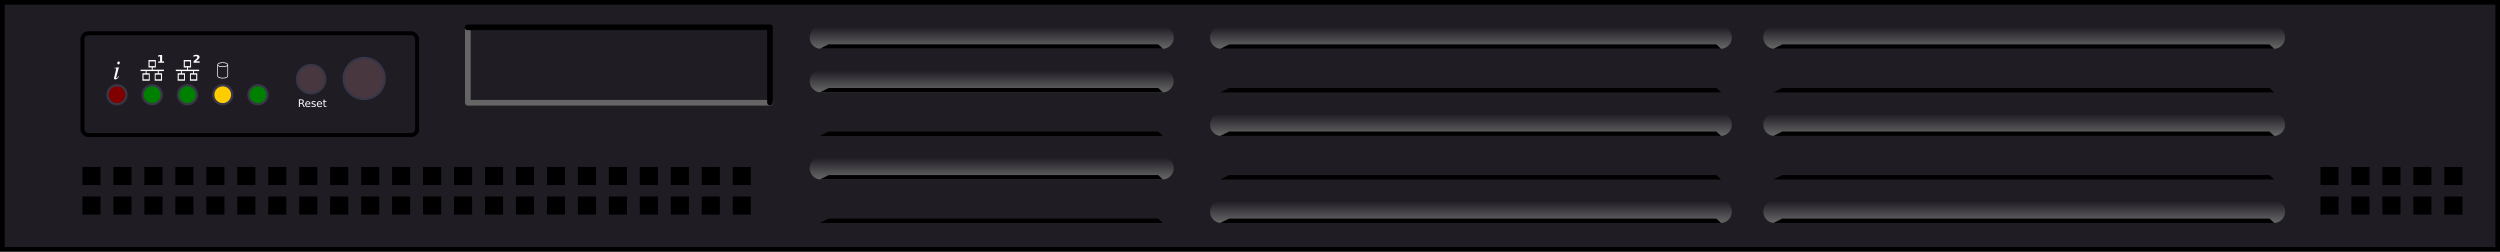 <svg width="442" height="44.5" version="1.1" viewBox="0 0 442 44.5" xmlns="http://www.w3.org/2000/svg" xmlns:xlink="http://www.w3.org/1999/xlink"><rect x="0" y="0" width="442" height="44.5" fill="#808080" stroke="none"/><defs><linearGradient id="linearGradient2415"><stop stop-color="#656565" offset="0"/><stop stop-color="#656565" stop-opacity="0" offset="1"/></linearGradient><linearGradient id="linearGradient2417" x1="236.43" x2="236.43" y1="384.5" y2="380.74" gradientUnits="userSpaceOnUse" xlink:href="#linearGradient2415"/><linearGradient id="linearGradient2417-7" x1="236.43" x2="236.43" y1="384.5" y2="380.74" gradientTransform="translate(70.791 .868)" gradientUnits="userSpaceOnUse" xlink:href="#linearGradient2415"/><linearGradient id="linearGradient2417-7-4" x1="236.43" x2="236.43" y1="384.5" y2="380.74" gradientTransform="translate(168.6,1.368)" gradientUnits="userSpaceOnUse" xlink:href="#linearGradient2415"/><linearGradient id="linearGradient1203" x1="236.43" x2="236.43" y1="384.5" y2="380.74" gradientTransform="translate(-.002 -.018)" gradientUnits="userSpaceOnUse" xlink:href="#linearGradient2415"/></defs><rect x=".412" y=".412" width="441.18" height="43.675" fill="#1f1c24" stroke="#000" stroke-width=".825"/><g transform="matrix(1 0 0 1 -66.001 -376)"><rect x="80.575" y="410.74" width="3.2" height="3.2"/><rect x="86.05" y="410.74" width="3.2" height="3.2"/><rect x="91.525" y="410.74" width="3.2" height="3.2"/><rect x="97" y="410.74" width="3.2" height="3.2"/><rect x="102.48" y="410.74" width="3.2" height="3.2"/><rect x="107.95" y="410.74" width="3.2" height="3.2"/><rect x="113.42" y="410.74" width="3.2" height="3.2"/><rect x="118.9" y="410.74" width="3.2" height="3.2"/><rect x="124.37" y="410.74" width="3.2" height="3.2"/><rect x="129.85" y="410.74" width="3.2" height="3.2"/><rect x="135.32" y="410.74" width="3.2" height="3.2"/><rect x="140.8" y="410.74" width="3.2" height="3.2"/><rect x="146.27" y="410.74" width="3.2" height="3.2"/><rect x="151.75" y="410.74" width="3.2" height="3.2"/><rect x="157.22" y="410.74" width="3.2" height="3.2"/><rect x="162.7" y="410.74" width="3.2" height="3.2"/><rect x="168.17" y="410.74" width="3.2" height="3.2"/><rect x="173.65" y="410.74" width="3.2" height="3.2"/><rect x="179.12" y="410.74" width="3.2" height="3.2"/><rect x="184.6" y="410.74" width="3.2" height="3.2"/><rect x="190.07" y="410.74" width="3.2" height="3.2"/><rect x="195.55" y="410.74" width="3.2" height="3.2"/><g transform="translate(2.3525e-6,59.275)"><rect x="80.575" y="346.24" width="3.2" height="3.2"/><rect x="86.05" y="346.24" width="3.2" height="3.2"/><rect x="91.525" y="346.24" width="3.2" height="3.2"/><rect x="97" y="346.24" width="3.2" height="3.2"/><rect x="102.48" y="346.24" width="3.2" height="3.2"/><rect x="107.95" y="346.24" width="3.2" height="3.2"/><rect x="113.42" y="346.24" width="3.2" height="3.2"/><rect x="118.9" y="346.24" width="3.2" height="3.2"/><rect x="124.37" y="346.24" width="3.2" height="3.2"/><rect x="129.85" y="346.24" width="3.2" height="3.2"/><rect x="135.32" y="346.24" width="3.2" height="3.2"/><rect x="140.8" y="346.24" width="3.2" height="3.2"/><rect x="146.27" y="346.24" width="3.2" height="3.2"/><rect x="151.75" y="346.24" width="3.2" height="3.2"/><rect x="157.22" y="346.24" width="3.2" height="3.2"/><rect x="162.7" y="346.24" width="3.2" height="3.2"/><rect x="168.17" y="346.24" width="3.2" height="3.2"/><rect x="173.65" y="346.24" width="3.2" height="3.2"/><rect x="179.12" y="346.24" width="3.2" height="3.2"/><rect x="184.6" y="346.24" width="3.2" height="3.2"/><rect x="190.07" y="346.24" width="3.2" height="3.2"/><rect x="195.55" y="346.24" width="3.2" height="3.2"/></g></g><g transform="matrix(1 0 0 1 -66 -375.98)" fill="none" stroke-linecap="round" stroke-linejoin="round"><path d="m202.19 394.15h-53.474v-13.301" stroke="#656565" stroke-width="1px"/><path d="m148.66 380.81h53.474v13.301" stroke="#000" stroke-width="1px"/><path d="m271.52 382.61h-60.366" stroke="url(#linearGradient1203)" stroke-width="4"/></g><path d="m205.61 8.612h-60.675l1.582-0.777h58.244z" stroke-width="1"/><g transform="matrix(1 0 0 1 -66.001 -376.87)"><path d="m370.19 383.5h-88.253" fill="none" stroke="url(#linearGradient2417-7)" stroke-linecap="round" stroke-linejoin="round" stroke-width="4"/><path d="m370.29 385.5h-88.561l1.582-0.777h86.13z"/></g><g transform="matrix(1 0 0 1 -66.001 -377.37)"><path d="m468 384h-88.253" fill="none" stroke="url(#linearGradient2417-7-4)" stroke-linecap="round" stroke-linejoin="round" stroke-width="4"/><path d="m468.09 386h-88.561l1.582-0.777h86.13z"/></g><g transform="matrix(1 0 0 1 -66.001 -368.3)"><path d="m271.52 382.63h-60.366" fill="none" stroke="url(#linearGradient2417)" stroke-linecap="round" stroke-linejoin="round" stroke-width="4"/><path d="m271.61 384.63h-60.675l1.582-0.777h58.244z"/><g transform="translate(0 -.868)"><path d="m370.19 383.5h-88.253" fill="none" stroke="url(#linearGradient2417-7)" stroke-linecap="round" stroke-linejoin="round" stroke-width="4"/><path d="m370.29 385.5h-88.561l1.582-0.777h86.13z"/></g><g transform="translate(0,-1.368)"><path d="m468 384h-88.253" fill="none" stroke="url(#linearGradient2417-7-4)" stroke-linecap="round" stroke-linejoin="round" stroke-width="4"/><path d="m468.09 386h-88.561l1.582-0.777h86.13z"/></g></g><g transform="matrix(1 0 0 1 -66.001 -360.6)"><path d="m271.52 382.63h-60.366" fill="none" stroke="url(#linearGradient2417)" stroke-linecap="round" stroke-linejoin="round" stroke-width="4"/><path d="m271.61 384.63h-60.675l1.582-0.777h58.244z"/><g transform="translate(0 -.868)"><path d="m370.19 383.5h-88.253" fill="none" stroke="url(#linearGradient2417-7)" stroke-linecap="round" stroke-linejoin="round" stroke-width="4"/><path d="m370.29 385.5h-88.561l1.582-0.777h86.13z"/></g><g transform="translate(0,-1.368)"><path d="m468 384h-88.253" fill="none" stroke="url(#linearGradient2417-7-4)" stroke-linecap="round" stroke-linejoin="round" stroke-width="4"/><path d="m468.09 386h-88.561l1.582-0.777h86.13z"/></g></g><g transform="matrix(1 0 0 1 -66.001 -352.9)"><path d="m271.52 382.63h-60.366" fill="none" stroke="url(#linearGradient2417)" stroke-linecap="round" stroke-linejoin="round" stroke-width="4"/><path d="m271.61 384.63h-60.675l1.582-0.777h58.244z"/><g transform="translate(0 -.868)"><path d="m370.19 383.5h-88.253" fill="none" stroke="url(#linearGradient2417-7)" stroke-linecap="round" stroke-linejoin="round" stroke-width="4"/><path d="m370.29 385.5h-88.561l1.582-0.777h86.13z"/></g><g transform="translate(0,-1.368)"><path d="m468 384h-88.253" fill="none" stroke="url(#linearGradient2417-7-4)" stroke-linecap="round" stroke-linejoin="round" stroke-width="4"/><path d="m468.09 386h-88.561l1.582-0.777h86.13z"/></g></g><g transform="matrix(1 0 0 1 -66.001 -345.21)"><path d="m271.52 382.63h-60.366" fill="none" stroke="url(#linearGradient2417)" stroke-linecap="round" stroke-linejoin="round" stroke-width="4"/><path d="m271.61 384.63h-60.675l1.582-0.777h58.244z"/><g transform="translate(0 -.868)"><path d="m370.19 383.5h-88.253" fill="none" stroke="url(#linearGradient2417-7)" stroke-linecap="round" stroke-linejoin="round" stroke-width="4"/><path d="m370.29 385.5h-88.561l1.582-0.777h86.13z"/></g><g transform="translate(0,-1.368)"><path d="m468 384h-88.253" fill="none" stroke="url(#linearGradient2417-7-4)" stroke-linecap="round" stroke-linejoin="round" stroke-width="4"/><path d="m468.09 386h-88.561l1.582-0.777h86.13z"/></g></g><g transform="matrix(1 0 0 1 -66.001 -376)"><rect x="476.26" y="410.74" width="3.2" height="3.2"/><rect x="481.73" y="410.74" width="3.2" height="3.2"/><rect x="487.21" y="410.74" width="3.2" height="3.2"/><rect x="492.68" y="410.74" width="3.2" height="3.2"/><rect x="498.16" y="410.74" width="3.2" height="3.2"/><rect x="476.26" y="405.52" width="3.2" height="3.2"/><rect x="481.73" y="405.52" width="3.2" height="3.2"/><rect x="487.21" y="405.52" width="3.2" height="3.2"/><rect x="492.68" y="405.52" width="3.2" height="3.2"/><rect x="498.16" y="405.52" width="3.2" height="3.2"/></g><g transform="matrix(1 0 0 1 -66 -375.98)" stroke-linecap="round" stroke-linejoin="round"><rect x="80.573" y="381.86" width="59.175" height="18" rx="1.051" ry="1.051" fill="none" stroke="#000" stroke-width=".7"/><circle cx="130.38" cy="389.86" r="3.625" fill="#48373e" stroke="#373748" stroke-width=".4"/><circle cx="121" cy="389.98" r="2.5" fill="#48373e" stroke="#373748" stroke-width=".4"/></g><path d="m52.841 17.562v1.352h0.184v-0.57c0.136 0.016 0.25-0.031 0.369 0.043 0 0 0.11 0.084 0.303 0.527h0.197c-0.105-0.194-0.173-0.383-0.299-0.549-0.037-0.043-0.074-0.072-0.113-0.084 0.232 0 0.479-0.719-0.229-0.719zm4.367 0.045v0.287h-0.123v0.129h0.123v0.551c0.011 0.162 0.012 0.334 0.34 0.334h0.17v-0.139h-0.17c-0.133 0-0.172-0.023-0.172-0.195v-0.551h0.342v-0.129h-0.342v-0.287zm-4.184 0.105h0.229c0.32-0.031 0.418 0.48 0 0.48h-0.229zm2.328 0.168c-0.152 0.018-0.279 0.092-0.279 0.289 0 0.419 0.598 0.198 0.598 0.473 0 0.164-0.316 0.225-0.604 0.059v0.172c0.354 0.095 0.773 0.109 0.773-0.244 0-0.393-0.605-0.234-0.605-0.471 0-0.052 0.093-0.249 0.553-0.074v-0.158c-0.104-0.026-0.283-0.063-0.436-0.045zm-0.891 4e-3c-0.241-0.019-0.496 0.144-0.514 0.535 4e-3 0.405 0.295 0.653 0.9 0.445v-0.156c-0.255 0.099-0.684 0.228-0.727-0.258h0.766c0.042-0.344-0.185-0.547-0.426-0.566zm2.064 2e-3c-0.241-0.019-0.496 0.146-0.514 0.537 4e-3 0.405 0.295 0.653 0.9 0.445v-0.158c-0.255 0.099-0.684 0.228-0.727-0.258h0.766c0.042-0.344-0.185-0.547-0.426-0.566zm-2.103 0.135c0.148-0.017 0.297 0.067 0.297 0.299h-0.594c-2.2e-4 -0.166 0.148-0.282 0.297-0.299zm2.066 4e-3c0.148-0.017 0.297 0.065 0.297 0.297l-0.594 2e-3c-2.2e-4 -0.166 0.148-0.282 0.297-0.299z" fill="#fff" stroke-width="1.772px"/><g transform="matrix(1 0 0 1 -66.001 -376)"><path d="m91.924 388.95v-0.385h1.98v0.385h-0.55v1.32h1.292v-1.32h-0.577v-0.385h0.907v-0.247h-1.98v-0.385h0.55v-1.32h-1.292v1.32h0.577v0.385h-1.98v0.247h0.907v0.385h-0.577v1.32h1.292v-1.32zm-0.55 1.073v-0.825h0.935v0.825zm2.145 0v-0.825h0.935v0.825zm-1.072-2.337v-0.825h0.935v0.825z" fill="#fff" fill-rule="evenodd"/><g stroke="#373748" stroke-linecap="round" stroke-linejoin="round" stroke-width=".4"><circle cx="92.914" cy="392.75" r="1.679" fill="#008000"/><circle cx="99.146" cy="392.75" r="1.679" fill="#008000"/><circle cx="105.38" cy="392.75" r="1.679" fill="#fc0"/><circle cx="111.61" cy="392.75" r="1.679" fill="#008000"/><circle cx="86.683" cy="392.75" r="1.679" fill="#800000"/></g></g><g transform="matrix(1 0 0 1 -66.001 -376)" fill="#fff"><path d="m100.64 386.83h0.652v0.262h-1.077v-0.262l0.541-0.445c0.399-0.402-0.124-0.609-0.537-0.314v-0.303c0.519-0.158 1.063-0.096 1.063 0.332-0.011 0.232-0.162 0.333-0.326 0.472z" stroke-width=".594"/><path d="m93.964 386.85h0.339v-0.889l-0.348 0.066v-0.241l0.346-0.066h0.365v1.131h0.339v0.245h-1.04z" stroke-width=".594"/><path d="m98.156 388.95v-0.385h1.98v0.385h-0.55v1.32h1.292v-1.32h-0.577v-0.385h0.907v-0.247h-1.98v-0.385h0.55v-1.32h-1.292v1.32h0.577v0.385h-1.98v0.247h0.907v0.385h-0.577v1.32h1.292v-1.32zm-0.55 1.073v-0.825h0.935v0.825zm2.145 0v-0.825h0.935v0.825zm-1.072-2.337v-0.825h0.935v0.825z" fill-rule="evenodd"/><path d="m104.42 387.44v2.007c0 0.154 0.184 0.424 0.954 0.424 0.769 0 0.954-0.267 0.954-0.424-3e-5 -0.67 3.1e-4 -1.341-6.1e-4 -2.011 0-0.115-0.138-0.419-0.953-0.419-0.815 0-0.954 0.296-0.954 0.423zm0.954-0.301c0.456 0 0.831 0.123 0.831 0.297 0 0.078-0.139 0.297-0.831 0.297s-0.831-0.225-0.831-0.297c0-0.177 0.374-0.297 0.831-0.297zm0.831 0.51v1.797c0 0.121-0.236 0.301-0.831 0.301s-0.831-0.178-0.831-0.301v-1.797c0.195 0.133 0.378 0.206 0.831 0.206s0.661-0.082 0.831-0.206z" color="#000000" color-rendering="auto" dominant-baseline="auto" image-rendering="auto" shape-rendering="auto" solid-color="#000000" style="font-feature-settings:normal;font-variant-alternates:normal;font-variant-caps:normal;font-variant-ligatures:normal;font-variant-numeric:normal;font-variant-position:normal;isolation:auto;mix-blend-mode:normal;shape-padding:0;text-decoration-color:#000000;text-decoration-line:none;text-decoration-style:solid;text-indent:0;text-orientation:mixed;text-transform:none;white-space:normal"/><path d="m86.999 389.45 0.063 0.053c-0.479 0.78-0.96 0.583-0.898 0.275l0.338-1.38c0.117-0.382-0.043-0.314-0.261-0.328v-0.077l0.787-0.111-0.502 1.872c-0.033 0.125 0.186 0.113 0.473-0.304z"/><ellipse transform="rotate(20.782)" cx="218.66" cy="331.09" rx=".219" ry=".262"/></g></svg>
